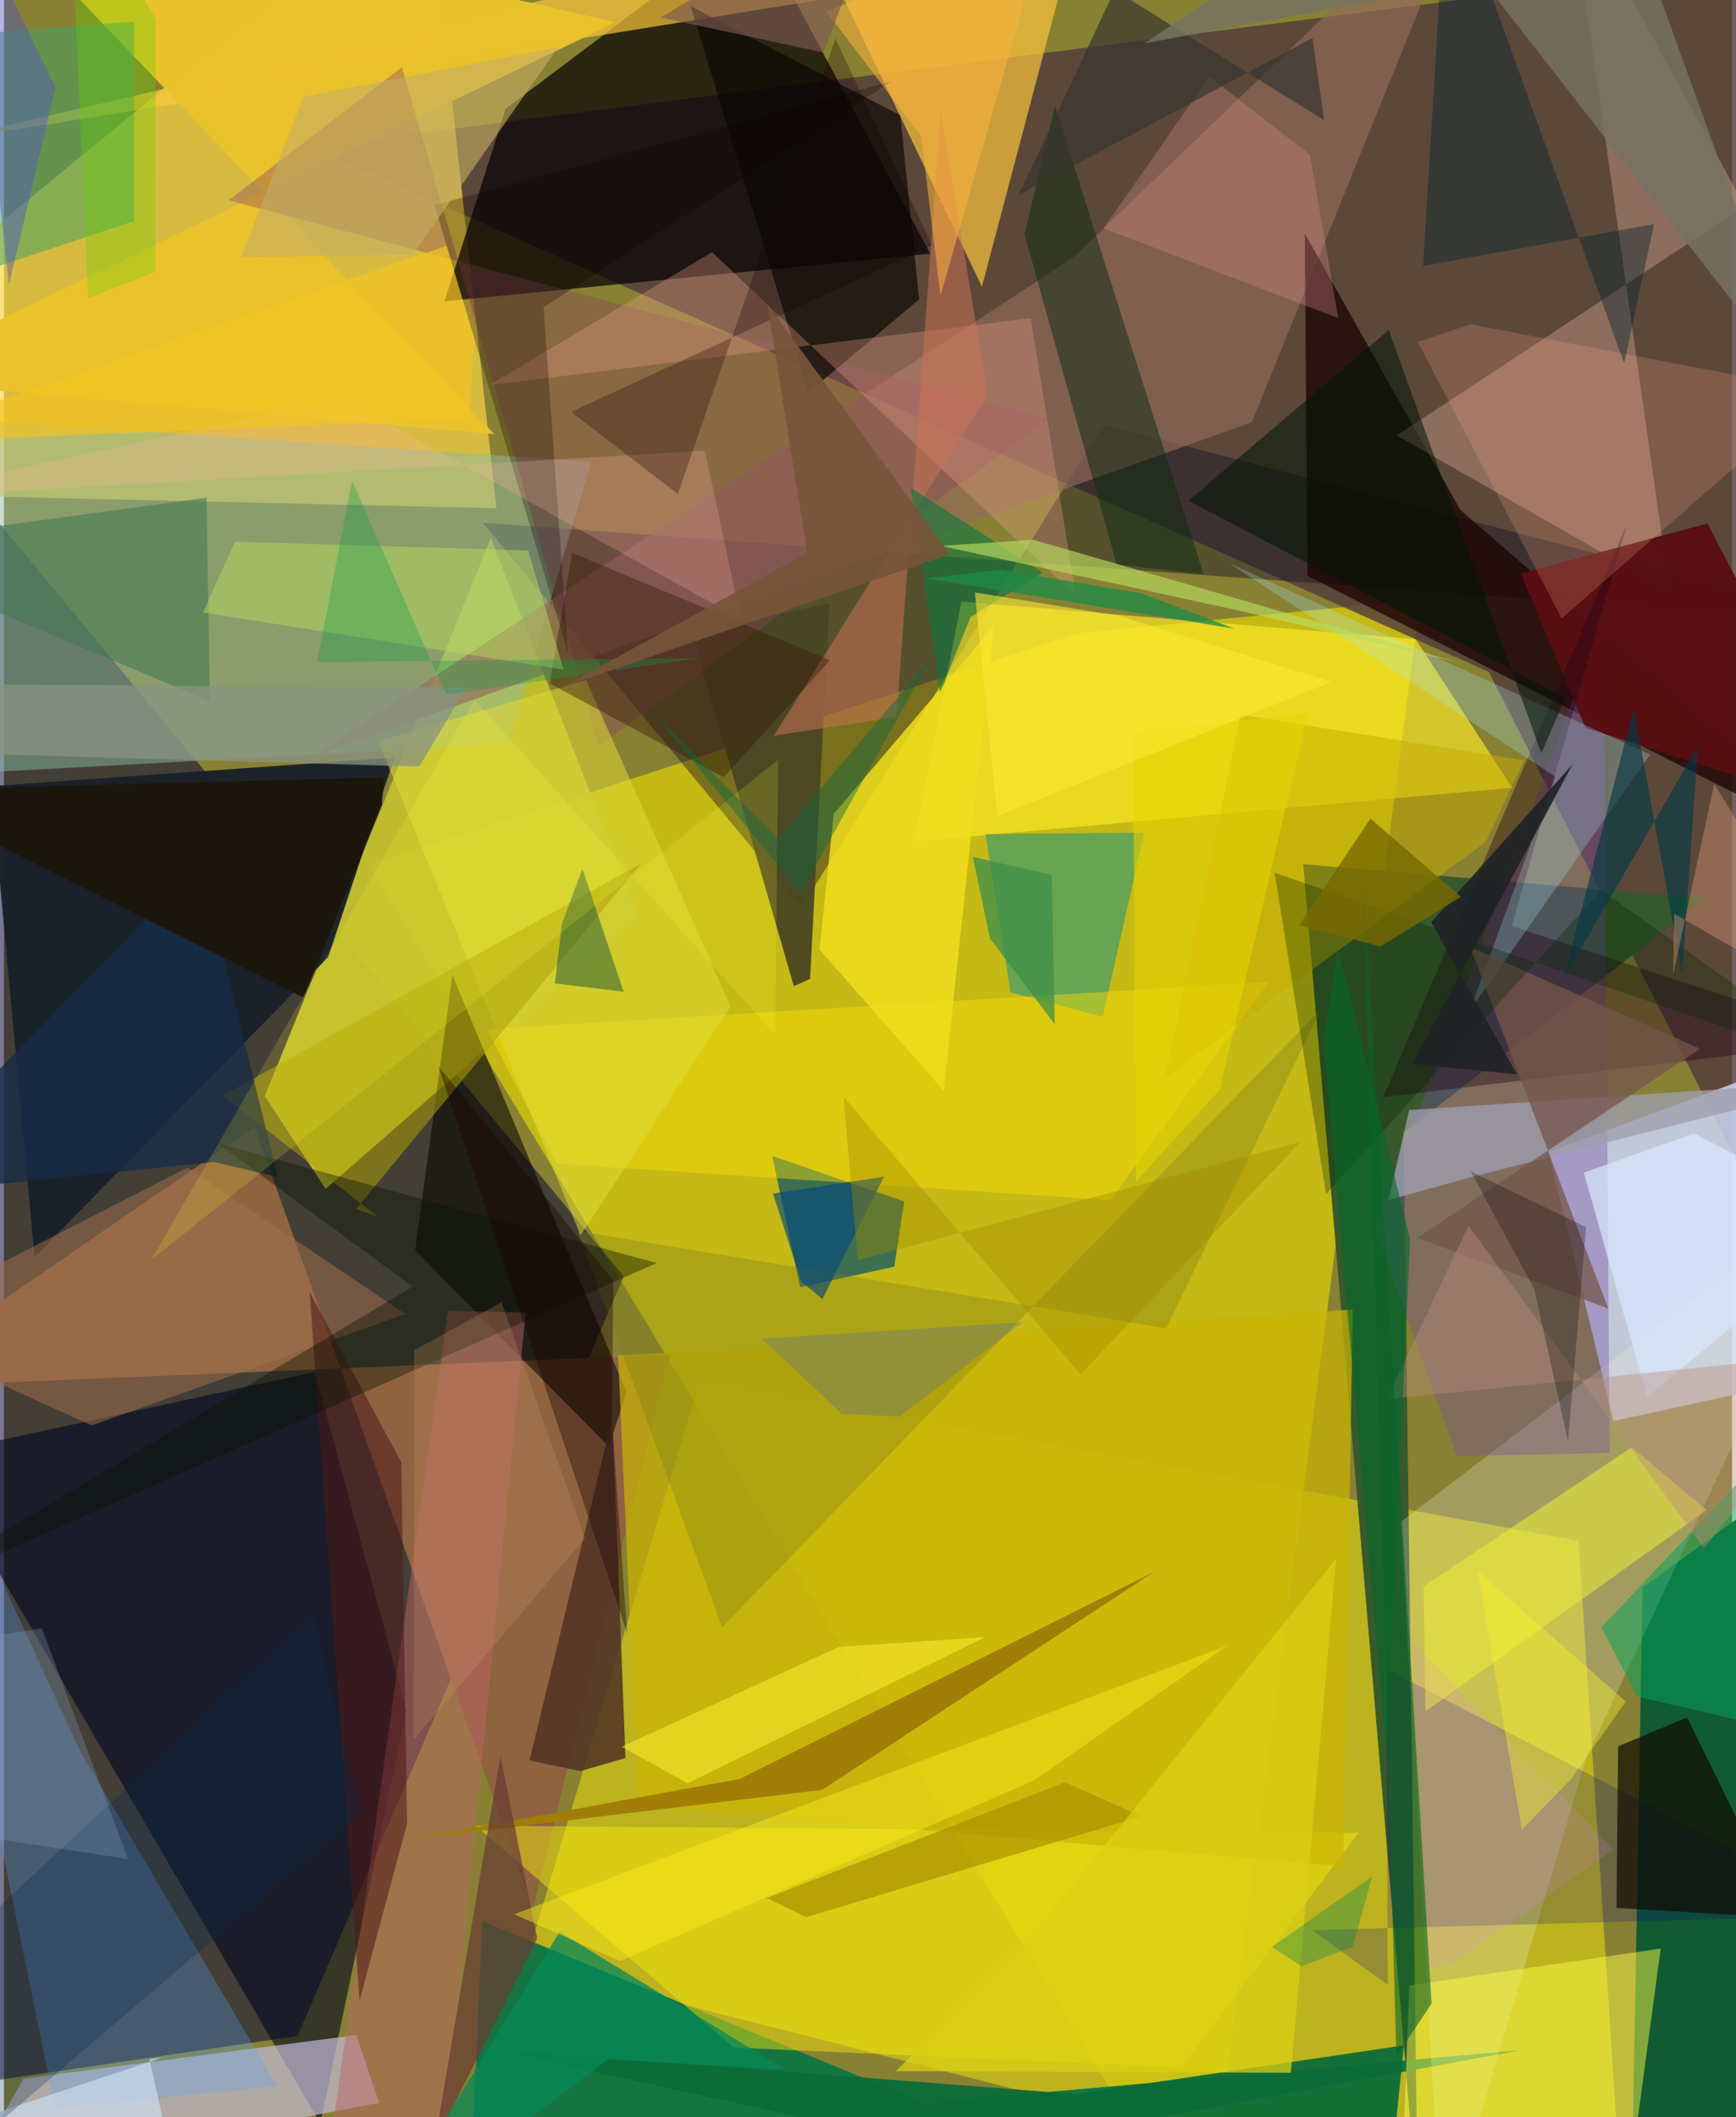 <svg xmlns="http://www.w3.org/2000/svg" width="228" height="278" viewBox="0 0 836 1024"><path fill="#888133" d="M0 0h836v1024H0z"/><path fill="#cec310" fill-opacity=".847" d="M580.791 1086L176.654 418.116 519.91 306.247l165.295-16.221z"/><path fill="#0b083a" fill-opacity=".549" d="M142.066 984.726l-178.6 26.204L-62 181.039l361.865 436.294z"/><path fill="#513b3a" fill-opacity=".812" d="M718.377 324.997L898 679.543V-24.844l-749.26 95.86z"/><path fill="#cec518" fill-opacity=".741" d="M252.216 949.863l84.436-282.422 425.097 77.812L783.952 1086z"/><path fill="#fad647" fill-opacity=".686" d="M204.693-62L-42.896 141.526-62 238.902l300.218 6.917z"/><path fill="#ccd6f8" fill-opacity=".839" d="M747.289 557.185l113.885-42.21L898 661.29l-119.393 26.024z"/><path fill="#36592c" fill-opacity=".984" d="M628.54 417.995l55.398 650.267-6.832-520.361L823.19 434.476z"/><path fill="#137542" fill-opacity=".984" d="M224.633 1086l508.476-94.333-287.901 25.438-213.87-87.941z"/><path fill="#030003" fill-opacity=".706" d="M448.09 122.692l-234.994 23.043 29.607-93.164L362.49-37.612z"/><path fill="#c2c02e" fill-opacity=".925" d="M155.603 575.051L306.82 442.806l-71.312-182.545-109.293 269.874z"/><path fill="#115931" fill-opacity=".988" d="M792.741 767.889l-4.768 263.887L898 1041.29l-27.17-330.34z"/><path fill="#161127" fill-opacity=".431" d="M385.773 438.894L231.627 252.837 898 301.222l-365.912-95.917z"/><path fill="#fec73c" fill-opacity=".671" d="M473.11 138.703L405.779-1.823l-440.37 70.997L526.194-62z"/><path fill="#8f6340" d="M255.889 923.347l66.12-268.163L-62 671.207l183.217-126.168z"/><path fill="#8fbca4" fill-opacity=".486" d="M243.95 359.888L-62 376.394v-176.2l346.049 23.102z"/><path fill="#192129" fill-opacity=".961" d="M188.905 366.409l-32.031 96.464L14.818 608.03-6.24 380.225z"/><path fill="#000621" fill-opacity=".6" d="M150.442 663.555l44.24 163.646-41.62 199.849L-35.54 703.888z"/><path fill="#c1bad7" fill-opacity=".698" d="M170.465 984.275l11.024 32.795-200.338 38.207 28.286-49.941z"/><path fill="#946b5b" fill-opacity=".659" d="M517.746 124.196L711.523-62 603.66 204.257 148.635 366.301z"/><path fill="#1a0100" fill-opacity=".725" d="M630.6 278.492l-1.3-165.578 75.29 133.736L898 414.535z"/><path fill="#065266" fill-opacity=".722" d="M385.21 622.585l45.473-9.95 4.862-31.534-63.923-22.047z"/><path fill="#eaead7" fill-opacity=".271" d="M765.287 850.836L898 566.31 675.726 736.103 695.608 1086z"/><path fill="#d19f8f" fill-opacity=".42" d="M805.796 285.853l-132.024-75.217L842.092 99.81 757.126-56.652z"/><path fill="#feed26" fill-opacity=".643" d="M682.986 309.196l-219.821-18.198-22.735 115.985 289.22-25.966z"/><path fill="#0b918f" fill-opacity=".498" d="M531.536 491.774l-44.64-11.815-12.035-76.555 76.77-.657z"/><path fill="#0b6c37" fill-opacity=".945" d="M677.28 989.261L667.315 1086 234.39 990.81l283.95 22.01z"/><path fill="#774da1" fill-opacity=".373" d="M702.953 704.273l-39.987-109.83 110.877-295.607 2.929 403.914z"/><path fill="#56a4ff" fill-opacity=".278" d="M36.567 846.465l95.604 162.476-107.422 10.723-73.49-359.047z"/><path fill="#040300" fill-opacity=".549" d="M301.207 673.416l-8.612 26.303-93.66-95.056 18.018-133.018z"/><path fill="#fae90b" fill-opacity=".459" d="M569.451 999.98l-216.438-9.655-124.89-107.336 427.182 3.478z"/><path fill="#ebc32c" fill-opacity=".969" d="M-62 183.657l357.848-172.92L-22.255-62 237.24 210.002z"/><path fill="#523325" fill-opacity=".867" d="M300.672 850.289l-21.9 6.344-24.528-5.134 40.097-165.723z"/><path fill="#ffff48" fill-opacity=".471" d="M679.89 960.287L801.5 942.45l-17.81 131.949-106.328-48.324z"/><path fill="#00007b" fill-opacity=".212" d="M669.48 960.065l-36.616-26.501L898 926.304 668.732 807.185z"/><path fill="#484523" fill-opacity=".941" d="M389.993 473.47l9.34-181.779-66.627 14.17 49.405 171.126z"/><path fill="#8a445c" fill-opacity=".384" d="M192.519 32.536l95.216 328.358 218.084-158.29L108.705 96.822z"/><path fill="#590e12" fill-opacity=".969" d="M733.8 277.336l31.355 74.763L898 394.315l-73.893-141.124z"/><path fill="#cab404" fill-opacity=".698" d="M647.902 902.658l-340.985-29.43-9.83-217.547 355.449-22.332z"/><path fill="#bc6765" fill-opacity=".482" d="M212.105 1048.053L150.935 1086l63.901-451.962 37.562.767z"/><path fill="#47a262" fill-opacity=".549" d="M-62 20.08l6.036 126.344L62.981 106.89l-.02-96.46z"/><path fill="#0d2c12" fill-opacity=".498" d="M580.317 277.73l-42.025-4.663-44.57-159.714 14.708-62.28z"/><path fill="#fee305" fill-opacity=".42" d="M535.195 580.416l-267.92-17.603-33.469-65.122 378.223-22.768z"/><path fill="#250619" fill-opacity=".412" d="M667.299 530.62l117.572-276.195-55.489 193.448L898 503.073z"/><path fill="#efde1d" fill-opacity=".843" d="M454.665 527.592l-60.094-68.299 6.853-65.638 77.273-90.659z"/><path fill="#7e7e17" fill-opacity=".357" d="M562.241 642.481L277.546 595.4l69.895 191.7 289.78-299.2z"/><path fill="#080704" fill-opacity=".667" d="M389.138 189.852l53.583-45.05-9.125-89.016L332.25 3.01z"/><path fill="#120a00" fill-opacity=".702" d="M780.882 844.64l-.788 78.153 81.865 4.855-47.719-96.965z"/><path fill="#9f9fae" fill-opacity=".776" d="M679.798 536.903l-9.956 43.486 42.032-11.609 180.938-46.124z"/><path fill="#ec9e88" fill-opacity=".322" d="M234.943 186.229l107.594-64.25 176.026 166.137-21.839-134.248z"/><path fill="#c6ab00" fill-opacity=".502" d="M716.843 407.245l18.55-39.534-137.049-22.008-36.729 175.799z"/><path fill="#c87255" fill-opacity=".545" d="M431.806 346.811l-59.344 8.996 103.425-164.763-22.68-137.421z"/><path fill="#deda38" fill-opacity=".541" d="M181.07 358.465l97.85 239.04 72.612-110.662-69.945-157.882z"/><path fill="#faa884" fill-opacity=".216" d="M879.046 189.341l-125.5 109.798-69.515-133.784 25.44-8.514z"/><path fill="#a17e07" fill-opacity=".996" d="M395.792 865.7L556.25 760.353 355.998 860.39l-158.443 29.055z"/><path fill="#abeefb" fill-opacity=".255" d="M592.732 272.408L750.545 375.64l-41.276 112.893 87.133-123.585z"/><path fill="#407751" fill-opacity=".557" d="M-13.66 255.94l111.64-15.203 1.668 98.458L-62 271.152z"/><path fill="#e8e83c" fill-opacity=".584" d="M823.663 730.405l-135.969 97.329-.922-60.467 100.669-67.303z"/><path fill="#aea207" fill-opacity=".541" d="M308.18 417.67l-202.21 112.2 74.652 58.455-10.262-3.551z"/><path fill="#172c46" fill-opacity=".792" d="M94.856 417.44L-62 578.652l163.748-16.634 30.786 7.296z"/><path fill="#04a15d" fill-opacity=".522" d="M862.8 837.445l-72.849-16.897-17.109-33.59L898 654.61z"/><path fill="#01222d" fill-opacity=".408" d="M686.531 128.645l111.737-20.26-14.463 67.363L698.057-62z"/><path fill="#75554c" fill-opacity=".745" d="M683.69 598.747l136.854-91.483-111.256-49.267L776.1 632.852z"/><path fill="#137640" fill-opacity=".639" d="M502.651 276.922l-35.028 21.491-14.715 36.399-14.25-98.886z"/><path fill="#1a160c" fill-opacity=".969" d="M183.804 376.018l-.985 13.407-38.086 93.026-200.798-100.378z"/><path fill="#020" fill-opacity=".298" d="M772.8 430.486L898 519.468l-283.268-97.32 24.87 155.414z"/><path fill="#014640" fill-opacity=".435" d="M270.02 446.497l9.816-26.27 19.953 59.4-33.279-3.964z"/><path fill="#100100" fill-opacity=".271" d="M272.979 316.379l-64.69-217.19 221.183-59.877-168.463 109.363z"/><path fill="#de8d8c" fill-opacity=".306" d="M583.137 37.13l-51.165 73.307 113.494 43.401-13.623-78.986z"/><path fill="#a2704d" fill-opacity=".518" d="M194.144 635.542L88.797 564.699-62 642.031l104.357 47.394z"/><path fill="#b9dd60" fill-opacity=".639" d="M594.618 294.674l-141.335-30.647 44.61-2.978 205.086 59.236z"/><path fill="#693e34" fill-opacity=".737" d="M257.706 938.104l-49.406 98.734 31.896-187.663 17.613 87.663z"/><path fill="#001709" fill-opacity=".553" d="M743.736 364.324l-73.822-204.74-96.917 82.626 182.295 95.287z"/><path fill="#351c07" fill-opacity=".424" d="M399.641 319.344l-51.5 56.56L264 330.534l10.89-63.086z"/><path fill="#4f1819" fill-opacity=".549" d="M195.007 882.04l-22.98 85.696-24.108-342.715 44.311 82.249z"/><path fill="#c4ae63" fill-opacity=".612" d="M144.86 46.799L268 22.923l-70.136 100.249-83.147 1.228z"/><path fill="#fef434" fill-opacity=".51" d="M403.88 796.539l-105.042 48.314 31.819 17.659 144.024-70.686z"/><path fill="#033947" fill-opacity=".627" d="M819.524 360.635l-65.09 112.921 34.015-131.02 23.418 128.863z"/><path fill="#b7db5f" fill-opacity=".486" d="M96.33 296.243l15.398-34.235 141.86 4.205 17.154 57.668z"/><path fill="#0a1401" fill-opacity=".392" d="M197.692 622.282l-94.256-69.285 212.315 57.885L-62 777.842z"/><path fill="#068858" fill-opacity=".741" d="M179.541 1080.56l89.251-146.162 109 66.451-85.523-4.769z"/><path fill="#202327" fill-opacity=".918" d="M681.317 514.616l50.666 5.055-41.526-73.642 68.32-76.255z"/><path fill="#a99100" fill-opacity=".686" d="M513.345 861.997l-144.385 56.02 19.237 9.255 162.06-48.82z"/><path fill="#373530" fill-opacity=".698" d="M490.927 94.323L633.014 18.36l5.695 39.826-101.363-62.98z"/><path fill="#747363" fill-opacity=".808" d="M793.193-23.585l76.838 212.68L674.3-62 551.84 20.957z"/><path fill="#064a79" fill-opacity=".667" d="M385.612 619.726l-13.534-42.41 53.682-8.236-29.806 59.255z"/><path fill="#ffb6a2" fill-opacity=".239" d="M339.103 218.008l17.395 81.471-192.332-106.758L-62 241.388z"/><path fill="#fdea1e" fill-opacity=".463" d="M591.863 795.898L246.81 925.869l51.139 22.63 200.205-87.3z"/><path fill="#3a57c6" fill-opacity=".231" d="M433.224 685.206l-27.784-1.329-38.809-36.376 126.254-8.014z"/><path fill="#d8e7fd" fill-opacity=".71" d="M898 590.395l-103.106 85.204-30.587-108.414 53.307-19.076z"/><path fill="#f4a982" fill-opacity=".341" d="M898 493.751L827.373 379.11l-19.922 92.598.586-29.779z"/><path fill="#bb8b7e" fill-opacity=".416" d="M708.481 592.822l113.937 156.154L898 653.547 668.957 676.73z"/><path fill="#899481" fill-opacity=".753" d="M-62 330.696l39.003 33.602 223.962 6.458 22.728-38.242z"/><path fill="#dccf12" fill-opacity=".737" d="M431.533 1001.716l191.034.839 21.948-248.786L502.859 929.18z"/><path fill="#feb33d" fill-opacity=".549" d="M453.074 143.12l-9.38-77.365-45.816-60.117 107.023-44.796z"/><path fill="#160107" fill-opacity=".286" d="M274.384 199.224l174.53-80.611-46.666-100.051-76.24 220.353z"/><path fill="#0f9e4c" fill-opacity=".325" d="M336.309 318.292l-184.763 1.89 16.86-87.623 45.38 103.45z"/><path fill="#4e53c7" fill-opacity=".431" d="M24.943 42.406L2.452 137.625l-10.25-91.289-4.054-79.979z"/><path fill="#03692a" fill-opacity=".6" d="M638.461 503.446l30.37 346.735 11.455-250.844-34.975-140.075z"/><path fill="#1f8a48" fill-opacity=".769" d="M446.43 279.748L595.37 304.1l-44.842-17.064-68.323-11.441z"/><path fill="#68cd00" fill-opacity=".341" d="M73.418 9.291L73.18 131.48l-32.438 12.678L31.656-62z"/><path fill="#cadaeb" fill-opacity=".729" d="M87.756 1074.244l-17.367-78.276 5.921-.659L-62 1041.288z"/><path fill="#e481fc" fill-opacity=".153" d="M689.812 951.832L680.8 793.46l97.782 101.063-77.83 55.447z"/><path fill="#012c53" fill-opacity=".267" d="M149.522 780.733l-194.516 181.3L-62 1077.54l234.788-200.524z"/><path fill="#0b6328" fill-opacity=".6" d="M657.469 423.182l16.168 571.447 17.006-25.6-5.288-86.39z"/><path fill="#1a0000" fill-opacity=".376" d="M294.79 619.16l-.652 68.049 7.336 102.705-91.3-274.15z"/><path fill="#f3c521" fill-opacity=".682" d="M224.757 202.728L-62 214.388l276.12-95.534 13.572 45.56z"/><path fill="#e7d203" fill-opacity=".584" d="M630.677 345.211l-84.457 8.56 1.393 217.682 40.569-44.445z"/><path fill="#408f4a" fill-opacity=".765" d="M468.679 414.443l8.35 39.497 31.287 41.408-1.389-72.192z"/><path fill="#fffb2d" fill-opacity=".165" d="M227.583 338.333l145.437 162.22 1.602-133.177-303.378 242.01z"/><path fill="#786902" fill-opacity=".8" d="M626.498 447.602l39.455 10.164 38.916-24.017-43.807-37.8z"/><path fill="#809cbb" fill-opacity=".298" d="M-33.412 795.555L-62 880.592l122.026 18.56L18.367 787.57z"/><path fill="#020500" fill-opacity=".267" d="M765.416 593.574l-8.786 103.507-16.28-73.577-30.835-56.97z"/><path fill="#fbf22c" fill-opacity=".388" d="M758.25 860.266l26.32-37.279-71.74-63.38 21.508 125.402z"/><path fill="#0f6843" fill-opacity=".439" d="M374.53 405.677l74.157-87.688-63.332 113.747-70.47-85.995z"/><path fill="#a18c00" fill-opacity=".384" d="M413.06 609.54l214.144-57.248-106.318 112.432L406.113 530.43z"/><path fill="#77553a" fill-opacity=".922" d="M388.635 267.46l-19.387-120.426 88.345 120.984-186.927 64.053z"/><path fill="#02864f" fill-opacity=".341" d="M613.354 941.63l48.528-34.04-9.343 34.01-24.872 9.366z"/><path fill="#fbe932" fill-opacity=".592" d="M469.715 286.553l69.618 11.31 102.79 31.896-161.529 64.878z"/><path fill="#cb9564" fill-opacity=".251" d="M198.419 653.132l42.266-23.226 40.394 114.142-82.907 97.44z"/><path fill="#7e5955" fill-opacity=".643" d="M422.3-54.268L317.839 8.472l78.56 16.918 19.235-50.067z"/></svg>